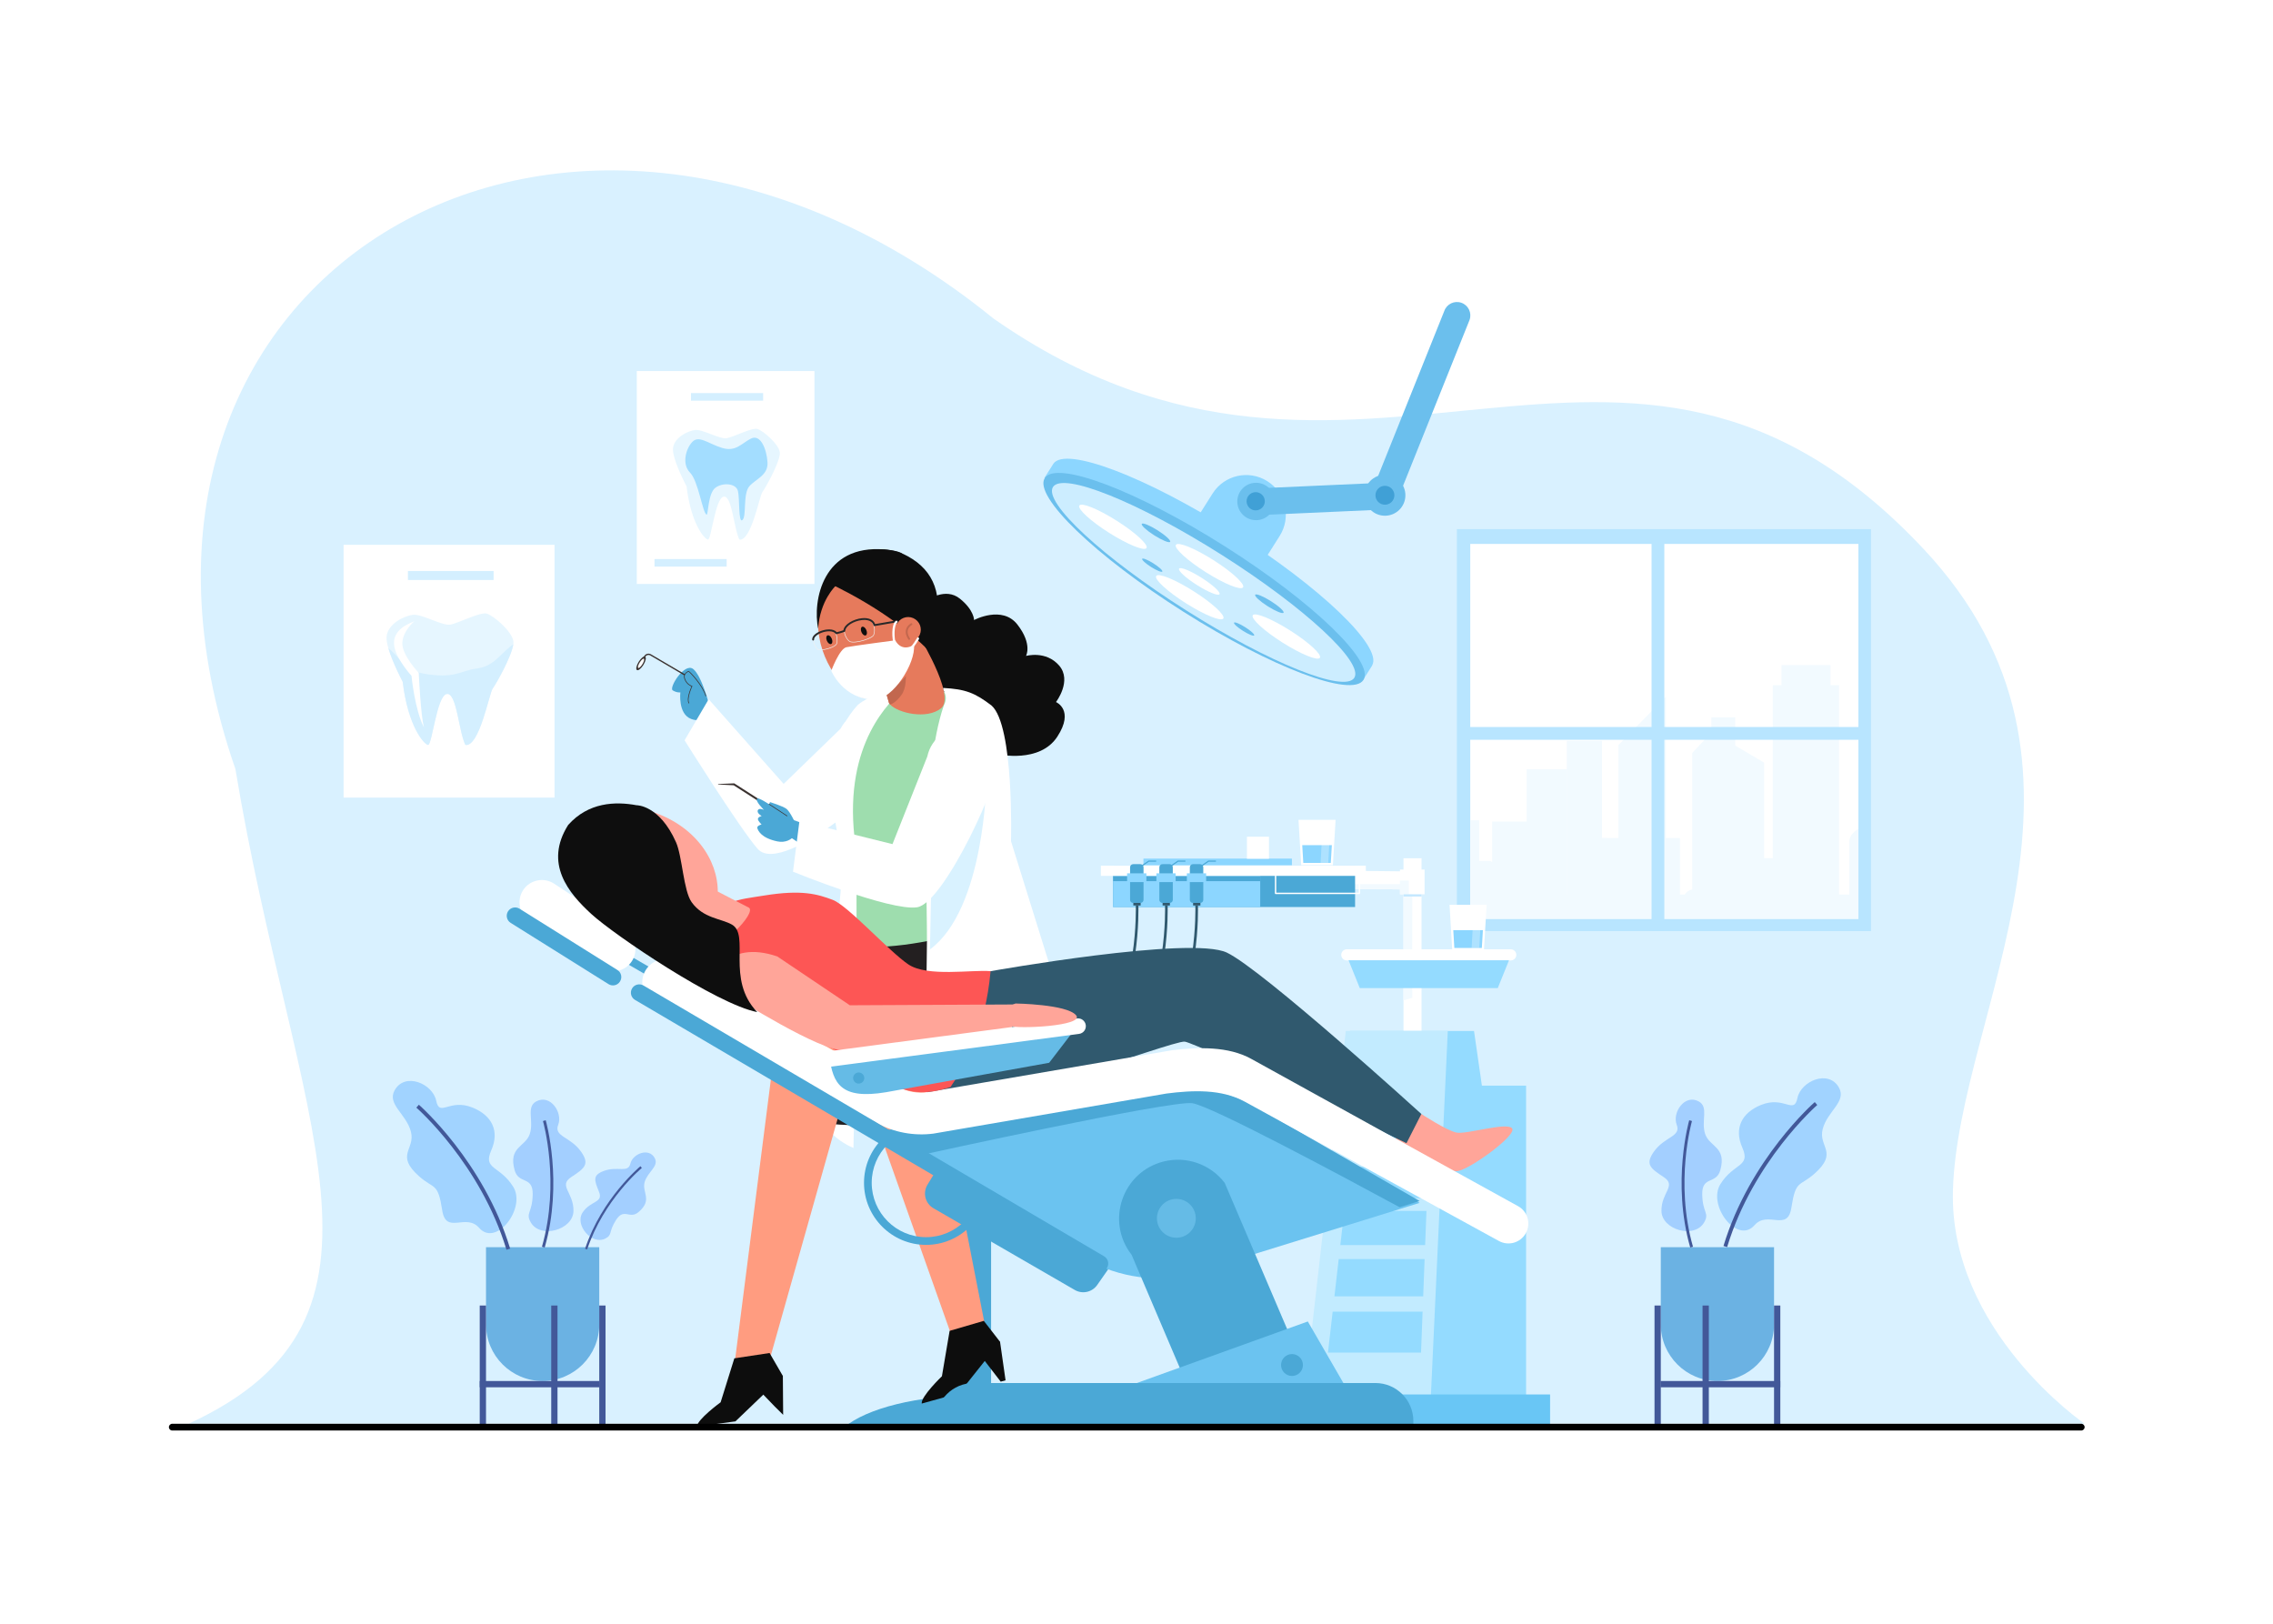 <?xml version="1.0" encoding="utf-8"?>
<!-- Generator: Adobe Illustrator 27.5.0, SVG Export Plug-In . SVG Version: 6.00 Build 0)  -->
<svg version="1.1" xmlns="http://www.w3.org/2000/svg" xmlns:xlink="http://www.w3.org/1999/xlink" x="0px" y="0px"
	 viewBox="0 0 3500 2500" style="enable-background:new 0 0 3500 2500;" xml:space="preserve">
<g id="BG">
	<rect x="0" style="fill:#FFFFFF;" width="3500" height="2500"/>
</g>
<g id="room">
	<path style="fill:#D9F1FF;" d="M290.462,2192.026c355.044-163.117,162.546-461.408,72.05-1007.886
		C96.827,418.47,877.782-38.538,1529.912,490.521c561.347,391.955,968.808-139.597,1432.216,354.896
		c313.92,334.977,52.755,712.932,45.042,987.237c-6.081,216.229,202.691,359.372,202.691,359.372H290.462z"/>
	<g id="window">
		<rect x="2243.32" y="814.688" style="fill:#B8E5FF;" width="637.62" height="618.89"/>
		<g>
			<defs>
				<rect id="SVGID_1_" x="2263.922" y="837.501" width="597.688" height="577.176"/>
			</defs>
			<clipPath id="SVGID_00000036214221093022523640000014488775662661118602_">
				<use xlink:href="#SVGID_1_"  style="overflow:visible;"/>
			</clipPath>
			
				<rect x="2263.922" y="837.501" style="clip-path:url(#SVGID_00000036214221093022523640000014488775662661118602_);fill:#FFFFFF;" width="597.688" height="577.176"/>
			<g style="clip-path:url(#SVGID_00000036214221093022523640000014488775662661118602_);">
				<path style="fill:#F2FAFF;" d="M2910.36,1467.699v-331.163c-0.11-0.015-0.219-0.034-0.333-0.034
					c-1.537-0.195-3.033,0.877-3.021,2.491v24.278c-11.162,2.038-9.558,13.133-9.506,22.23
					c-17.425,6.029-16.304,22.506-15.853,38.463h-13.604v48.784c-12.448,5.578-20.456,13.389-20.456,23.437v81.238h-15.782v-322.506
					h-13.168v-30.847h-75.51v30.847h-13.337v266.314h-13.394v-147.033l-44.391-26.187v-43.605h-30.984v-0.017h-5.849v0.017h-0.049
					v23.708c-0.16,0.143-0.606,0.453-0.786,0.579v0.052l-28.649,30.552v210.252c-2.404,0.343-4.261,1.089-6.638,2.673
					c-2.606,1.737-3.561,3.667-5.27,5.201h-6.923v-87.177h-21.65v-217.707l-73.125,74.499v143.208h-17.136v-0.229h-8.089v-149.516
					h-54.266v236.923h-0.066v-193.141h-61.737v80.679h-53.188v62.38l-2.707-1.795h-17.196v-62.704h-24.132v-16.474h-38.206v221.33
					H2910.36z"/>
			</g>
		</g>
		<rect x="2543.098" y="824.778" style="fill:#B8E5FF;" width="19.669" height="608.8"/>
		
			<rect x="2552.295" y="813.179" transform="matrix(-1.836970e-16 1 -1 -1.836970e-16 3691.308 -1432.952)" style="fill:#B8E5FF;" width="19.669" height="631.999"/>
	</g>
	<g id="plant">
		<g>
			<g>
				<path style="fill:#6BB2E3;" d="M2644.513,2126.28L2644.513,2126.28c48.154,0,87.191-39.037,87.191-87.191v-118.864h-174.382
					v118.864C2557.323,2087.243,2596.359,2126.28,2644.513,2126.28z"/>
				
					<rect x="2731.704" y="2010.054" transform="matrix(-1 -1.224647e-16 1.224647e-16 -1 5473.072 4204.602)" style="fill:#425899;" width="9.664" height="184.493"/>
				
					<rect x="2547.659" y="2010.054" transform="matrix(-1 -1.224647e-16 1.224647e-16 -1 5104.981 4204.602)" style="fill:#425899;" width="9.664" height="184.493"/>
				
					<rect x="2621.611" y="2010.054" transform="matrix(-1 -1.224647e-16 1.224647e-16 -1 5252.886 4204.602)" style="fill:#425899;" width="9.664" height="184.493"/>
			</g>
			
				<rect x="2644.289" y="2038.865" transform="matrix(-1.836970e-16 1 -1 -1.836970e-16 4780.233 -518.01)" style="fill:#425899;" width="9.664" height="184.493"/>
		</g>
		<g>
			<path style="fill:#A3CFFF;" d="M2615.505,1695.693c16.289,8.67,3.42,29.97,10.091,50.163s33.477,19.704,23.353,55.839
				c-6.236,22.255-28.325,8.305-27.82,37.238s11.461,28.225,2.959,43.1c-14.822,25.933-65.347,11.425-65.745-17.53
				s23.839-38.805,3.361-52.273c-20.478-13.468-28.669-19.594-15.191-38.852c16.682-23.835,42.547-23.113,35.312-41.719
				C2574.59,1713.054,2593.96,1684.225,2615.505,1695.693z"/>
			<path style="fill:#425899;" d="M2606.898,1919.57l-4.244,1.218c-28.832-100.476-1.837-195.086-1.56-196.03l4.237,1.239
				C2605.059,1726.929,2578.431,1820.363,2606.898,1919.57z"/>
		</g>
		<g>
			<path style="fill:#A1D3FF;" d="M2831.698,1674.606c12.022,21.576-17.914,36.185-25.074,63.734
				c-7.16,27.55,24.926,35.472-12.694,68.754c-23.171,20.498-28.859,8.737-35.497,52.229c-5.844,38.29-36.511,3.75-56.872,27.108
				c-26.271,30.138-72.96-30.554-52.384-63.403c20.576-32.849,46.949-26.014,33.701-56.026
				c-13.249-30.012-0.564-53.809,28.574-65.678c36.064-14.69,50.887,15.448,56.26-10.727
				C2773.084,1664.422,2815.798,1646.069,2831.698,1674.606z"/>
			<path style="fill:#425899;" d="M2659.471,1920.103c40.041-132.3,137.802-217.958,138.784-218.806l-3.866-4.472
				c-0.995,0.861-100.043,87.646-140.575,221.565L2659.471,1920.103z"/>
		</g>
	</g>
	<g id="plant_1_">
		<g>
			<g>
				<path style="fill:#6BB2E3;" d="M835.552,2126.28L835.552,2126.28c-48.154,0-87.191-39.037-87.191-87.191v-118.864h174.382
					v118.864C922.742,2087.243,883.706,2126.28,835.552,2126.28z"/>
				<rect x="738.697" y="2010.054" style="fill:#425899;" width="9.664" height="184.493"/>
				<rect x="922.742" y="2010.054" style="fill:#425899;" width="9.664" height="184.493"/>
				<rect x="848.79" y="2010.054" style="fill:#425899;" width="9.664" height="184.493"/>
			</g>
			
				<rect x="826.112" y="2038.865" transform="matrix(-1.836970e-16 1 -1 -1.836970e-16 2962.055 1300.168)" style="fill:#425899;" width="9.664" height="184.494"/>
		</g>
		<g>
			<path style="fill:#A3CFFF;" d="M825.884,1695.693c-16.289,8.67-3.42,29.97-10.091,50.163
				c-6.671,20.193-33.477,19.704-23.353,55.839c6.236,22.255,28.325,8.305,27.819,37.238s-11.461,28.225-2.959,43.1
				c14.822,25.933,65.347,11.425,65.745-17.53c0.398-28.956-23.839-38.805-3.362-52.273c20.478-13.468,28.669-19.594,15.192-38.852
				c-16.682-23.835-42.547-23.113-35.312-41.719C866.8,1713.054,847.429,1684.225,825.884,1695.693z"/>
			<path style="fill:#425899;" d="M834.492,1919.57l4.244,1.218c28.832-100.476,1.836-195.086,1.56-196.03l-4.237,1.239
				C836.331,1726.929,862.959,1820.363,834.492,1919.57z"/>
		</g>
		<g>
			<path style="fill:#A3CFFF;" d="M1008.219,1783.179c6.687,12.758-10.983,20.828-15.568,36.783
				c-4.585,15.954,12.914,27.435-9.514,46.278c-13.814,11.605-21.917-7.109-34.323,11.768
				c-12.406,18.877-5.031,23.241-17.058,29.091c-20.968,10.198-47.16-21.389-34.675-40.233s32.446-14.529,25.169-32.223
				c-7.277-17.694-9.862-25.249,7.302-31.734c21.244-8.027,37.603,3.82,41.125-11.36
				C974.2,1776.368,999.374,1766.305,1008.219,1783.179z"/>
			<path style="fill:#425899;" d="M904.156,1923.734l-3.272-1.082c25.624-77.468,84.661-126.588,85.254-127.075l2.187,2.664
				C987.739,1798.722,929.456,1847.245,904.156,1923.734z"/>
		</g>
		<g>
			<path style="fill:#A1D3FF;" d="M607.656,1678.677c-12.022,21.576,17.914,36.185,25.074,63.734
				c7.16,27.55-24.926,35.472,12.694,68.754c23.171,20.498,28.859,8.737,35.497,52.229c5.844,38.29,36.511,3.75,56.872,27.108
				c26.271,30.138,72.96-30.554,52.384-63.403c-20.576-32.849-46.949-26.014-33.701-56.026
				c13.249-30.012,0.564-53.809-28.574-65.678c-36.064-14.69-50.887,15.448-56.26-10.727
				C666.27,1668.493,623.557,1650.14,607.656,1678.677z"/>
			<path style="fill:#425899;" d="M779.883,1924.174c-40.041-132.3-137.802-217.958-138.784-218.806l3.866-4.472
				c0.995,0.861,100.043,87.646,140.575,221.565L779.883,1924.174z"/>
		</g>
	</g>
	<g>
		<rect x="529.071" y="838.83" style="fill:#FFFFFF;" width="324.799" height="389.199"/>
		<g>
			<path style="fill:#E6F6FF;" d="M790.42,991.916c-2.618,18.923-27.039,62.026-31.718,68.08
				c-5.144,6.611-20.539,90.717-42.118,86.929c-10.27-20.78-13.334-81.265-28.747-78.423c-15.395,2.823-22.6,79.371-28.747,78.423
				c-6.165-0.947-30.809-28.339-39.035-97.328c0,0-15.451-28.952-22.006-51.496c-2.229-7.651-3.417-14.578-2.637-19.369
				c3.083-18.905,26.704-30.233,40.057-32.127c13.352-1.894,45.182,17.011,57.513,15.116c12.312-1.894,46.204-19.833,56.473-17.011
				c10.27,2.841,39.017,27.41,41.078,42.527C790.717,988.536,790.662,990.114,790.42,991.916z"/>
			<path style="fill:#D4EFFF;" d="M790.42,991.916c-2.618,18.923-27.039,62.026-31.718,68.08
				c-5.144,6.611-20.539,90.717-42.118,86.929c-10.27-20.78-13.334-81.265-28.747-78.423c-15.395,2.823-22.6,79.371-28.747,78.423
				c-6.165-0.947-30.809-28.339-39.035-97.328c0,0-15.451-28.952-22.006-51.496c13.482,9.23,25.125,33.679,52.981,38.786
				c49.119,8.988,57.272-4.133,82.881-7.588c25.59-3.454,33.891-19.369,51.868-33.891
				C787.412,994.089,788.972,992.919,790.42,991.916z"/>
			<path style="fill:#FFFFFF;" d="M638.17,956.4c0,0-17.661,14.472-18.675,33.236c-1.014,18.764,25.299,46.333,25.299,46.333
				s3.043,66.941,8.114,84.183c-14.2-26.878-19.271-79.619-19.271-79.619s-21.965-23.967-26.17-43.616
				C601.207,967.666,634.113,958.935,638.17,956.4z"/>
		</g>
		<rect x="628.132" y="879.139" style="fill:#D4EFFF;" width="131.922" height="13.848"/>
	</g>
	<g>
		<rect x="980.541" y="571.276" style="fill:#FFFFFF;" width="273.561" height="327.802"/>
		<rect x="1063.974" y="605.226" style="fill:#D4EFFF;" width="111.111" height="11.664"/>
		<rect x="1007.796" y="860.745" style="fill:#D4EFFF;" width="111.111" height="11.664"/>
		<g>
			<path style="fill:#E6F6FF;" d="M1200.661,700.212c-2.205,15.938-22.773,52.241-26.715,57.34
				c-4.333,5.568-17.299,76.406-35.474,73.216c-8.65-17.502-11.23-68.445-24.212-66.052c-12.966,2.377-19.035,66.85-24.212,66.052
				c-5.193-0.798-25.948-23.868-32.877-81.974c0,0-13.013-24.384-18.535-43.372c-1.877-6.444-2.878-12.278-2.221-16.314
				c2.596-15.923,22.492-25.464,33.738-27.059c11.246-1.595,38.055,14.327,48.44,12.732c10.37-1.595,38.915-16.704,47.564-14.327
				c8.65,2.393,32.862,23.086,34.598,35.818C1200.911,697.365,1200.864,698.695,1200.661,700.212z"/>
		</g>
		<path style="fill:#A3DDFF;" d="M1087.962,792.431c2.625,1.225,2.049-32.778,13.521-41.383c11.472-8.604,31.959-6.965,34.827,4.917
			c2.868,11.882,0.41,50.396,6.965,44.66c6.556-5.736,0.41-40.563,10.653-52.035c10.243-11.472,29.091-16.799,27.861-36.875
			c-1.229-20.077-10.653-43.841-25.403-36.466c-14.75,7.375-23.354,20.896-44.66,14.34c-21.306-6.556-35.646-20.077-45.89-9.014
			c-10.243,11.063-15.979,34.417-3.278,47.119S1081.816,789.563,1087.962,792.431z"/>
	</g>
</g>
<g id="matchine">
	<g id="matchine_1_">
		<g>
			<path style="fill:#FFFFFF;" d="M2155.723,1341.508c1.918,0.015,3.729,0.045,5.42,0.061v-20.112h27.752v767.453h-27.752v-719.469
				c-1.691-0.015-3.503-0.045-5.42-0.06c-26.62-0.317-74.605-0.86-101.798-1.132c-10.102-0.106-17.334-0.166-19.523-0.166v-27.873
				C2042.706,1340.209,2118.971,1341.085,2155.723,1341.508z"/>
			<rect x="2155.723" y="1338.82" style="fill:#FFFFFF;" width="37.883" height="38.065"/>
			<path style="fill:#F2FAFF;" d="M2053.925,1361.303v6.946c27.193,0.272,75.178,0.815,101.798,1.132v7.504h5.42v163.328
				l13.514-3.896c-0.211-4.319-0.03-128.993,0-155.99c0-2.235,0-3.443,0-3.443h-5.33v-21.154h-13.604v5.572H2053.925z"/>
		</g>
		<g>
			
				<rect x="1714.004" y="1332.789" transform="matrix(-1 -1.224647e-16 1.224647e-16 -1 3800.59 2729.287)" style="fill:#4BA8D6;" width="372.582" height="63.709"/>
			
				<rect x="1714.004" y="1332.789" transform="matrix(-1 -1.224647e-16 1.224647e-16 -1 3654.495 2729.287)" style="fill:#8CD6FF;" width="226.486" height="63.709"/>
			
				<rect x="1714.004" y="1348.716" transform="matrix(-1 -1.224647e-16 1.224647e-16 -1 3654.495 2705.396)" style="fill:#4BA8D6;" width="226.486" height="7.964"/>
			
				<rect x="1695.136" y="1332.789" transform="matrix(-1 -1.224647e-16 1.224647e-16 -1 3798.259 2681.332)" style="fill:#FFFFFF;" width="407.988" height="15.755"/>
			<path style="fill:#FFFFFF;" d="M1964.128,1376.567h129.116c0.589,0,1.067-0.477,1.067-1.067v-36.205h-2.134v35.138h-126.981
				v-41.644h-2.134v42.711C1963.061,1376.09,1963.538,1376.567,1964.128,1376.567z"/>
		</g>
		<rect x="2161.143" y="1376.885" style="fill:#C4E8FF;" width="27.752" height="3.443"/>
		
			<rect x="1760.667" y="1321.972" transform="matrix(-1 -1.224647e-16 1.224647e-16 -1 3749.981 2654.099)" style="fill:#8CD6FF;" width="228.648" height="10.155"/>
		<g>
			<g>
				<polygon style="fill:#FFFFFF;" points="2003.605,1332.025 2052.422,1332.025 2056.576,1262.197 1999.45,1262.197 				"/>
				<polygon style="fill:#8CD6FF;" points="2050.816,1301.233 2049.188,1328.593 2006.839,1328.593 2005.211,1301.233 				"/>
			</g>
			<polygon style="opacity:0.3;fill:#FFFFFF;" points="2033.495,1328.593 2045.273,1328.593 2048.552,1267.799 2036.774,1267.799 
							"/>
		</g>
		
			<rect x="1920.033" y="1288.246" transform="matrix(-1 -1.224647e-16 1.224647e-16 -1 3874.011 2610.438)" style="fill:#FFFFFF;" width="33.945" height="33.945"/>
		<g>
			<polygon style="fill:#94DBFF;" points="2281.857,1671.534 2269.719,1587.291 2078.75,1587.291 2063.217,2159.097 
				2349.895,2159.097 2349.895,1671.534 			"/>
			<polygon style="fill:#C2EBFF;" points="2202.83,2159.097 2007.183,2159.097 2072.292,1587.291 2229.334,1587.291 			"/>
			<rect x="1978.254" y="2146.996" style="fill:#69C6F5;" width="408.589" height="48.418"/>
			<g>
				<polygon style="fill:#94DBFF;" points="2199.779,1778.385 2079.784,1778.385 2084.896,1733.919 2201.483,1733.919 				"/>
				<polygon style="fill:#94DBFF;" points="2197.236,1844.758 2072.154,1844.758 2077.702,1796.501 2199.085,1796.501 				"/>
				<polygon style="fill:#94DBFF;" points="2194.467,1917.007 2063.849,1917.007 2069.89,1864.452 2196.481,1864.452 				"/>
				<polygon style="fill:#94DBFF;" points="2191.443,1995.948 2054.775,1995.948 2061.379,1938.494 2193.644,1938.494 				"/>
				<polygon style="fill:#94DBFF;" points="2188.124,2082.557 2044.819,2082.557 2052.069,2019.485 2190.541,2019.485 				"/>
			</g>
		</g>
		<g>
			<g>
				<rect x="1745.114" y="1387.417" style="fill:#30596E;" width="11.267" height="6.76"/>
				<g>
					<polygon style="fill:#4BA8D6;" points="1755.737,1335.926 1754.729,1334.459 1768.548,1324.976 1780.282,1324.976 
						1780.282,1326.755 1769.101,1326.755 					"/>
					<path style="fill:#4BA8D6;" d="M1744.851,1390.199h11.236c2.619,0,4.742-2.123,4.742-4.742v-50.211
						c0-2.619-2.123-4.742-4.742-4.742h-11.236c-2.619,0-4.742,2.123-4.742,4.742v50.211
						C1740.109,1388.076,1742.232,1390.199,1744.851,1390.199z"/>
				</g>
			</g>
			<rect x="1735.528" y="1344.603" style="fill:#8CD6FF;" width="29.692" height="13.52"/>
			<g>
				<rect x="1790.181" y="1387.417" style="fill:#30596E;" width="11.267" height="6.76"/>
				<g>
					<polygon style="fill:#4BA8D6;" points="1800.804,1335.926 1799.796,1334.459 1813.614,1324.976 1825.35,1324.976 
						1825.35,1326.755 1814.167,1326.755 					"/>
					<path style="fill:#4BA8D6;" d="M1789.918,1390.199h11.236c2.619,0,4.742-2.123,4.742-4.742v-50.211
						c0-2.619-2.123-4.742-4.742-4.742h-11.236c-2.619,0-4.742,2.123-4.742,4.742v50.211
						C1785.176,1388.076,1787.299,1390.199,1789.918,1390.199z"/>
				</g>
			</g>
			<rect x="1780.595" y="1344.603" style="fill:#8CD6FF;" width="29.692" height="13.52"/>
			<g>
				<rect x="1837.126" y="1387.417" style="fill:#30596E;" width="11.267" height="6.76"/>
				<g>
					<polygon style="fill:#4BA8D6;" points="1847.749,1335.926 1846.741,1334.459 1860.559,1324.976 1872.294,1324.976 
						1872.294,1326.755 1861.111,1326.755 					"/>
					<path style="fill:#4BA8D6;" d="M1836.863,1390.199h11.236c2.619,0,4.742-2.123,4.742-4.742v-50.211
						c0-2.619-2.123-4.742-4.742-4.742h-11.236c-2.619,0-4.742,2.123-4.742,4.742v50.211
						C1832.12,1388.076,1834.243,1390.199,1836.863,1390.199z"/>
				</g>
			</g>
			<rect x="1827.54" y="1344.603" style="fill:#8CD6FF;" width="29.692" height="13.52"/>
			<path style="fill:#30596E;" d="M1654.373,1595.939c-9.271,0.001-19.115-1.573-29.51-4.727l1.162-3.828
				c27.231,8.264,50.451,5.236,69.007-8.993c57.706-44.254,53.931-182.79,53.886-184.185l3.998-0.129
				c0.012,0.353,1.067,35.761-5.154,76.258c-8.396,54.65-25.317,92.072-50.292,111.227
				C1684.983,1591.139,1670.558,1595.938,1654.373,1595.939z"/>
			<path style="fill:#30596E;" d="M1699.408,1595.939c-9.271,0.001-19.115-1.573-29.51-4.727l1.162-3.828
				c27.232,8.265,50.45,5.235,69.006-8.993c57.706-44.253,53.932-182.79,53.887-184.185l3.998-0.129
				c0.012,0.353,1.067,35.761-5.154,76.259c-8.397,54.649-25.318,92.071-50.293,111.227
				C1730.019,1591.139,1715.592,1595.939,1699.408,1595.939z"/>
			<path style="fill:#30596E;" d="M1746.091,1595.939c-9.271,0.001-19.115-1.573-29.51-4.727l1.162-3.828
				c27.233,8.265,50.45,5.235,69.006-8.993c57.706-44.253,53.932-182.79,53.887-184.185l3.998-0.129
				c0.012,0.353,1.067,35.761-5.154,76.259c-8.397,54.649-25.318,92.071-50.293,111.227
				C1776.701,1591.139,1762.274,1595.939,1746.091,1595.939z"/>
		</g>
		<g>
			<g>
				<path style="fill:#FFFFFF;" d="M2326.265,1478.76h-252.407c-4.744,0-8.591-3.846-8.591-8.591l0,0
					c0-4.745,3.846-8.591,8.591-8.591h252.407c4.744,0,8.591,3.846,8.591,8.591l0,0
					C2334.855,1474.914,2331.009,1478.76,2326.265,1478.76z"/>
				<polygon style="fill:#94DBFF;" points="2306.289,1521.359 2093.833,1521.359 2076.543,1478.479 2323.58,1478.479 				"/>
			</g>
			<g>
				<g>
					<polygon style="fill:#FFFFFF;" points="2236.179,1462.939 2284.996,1462.939 2289.151,1393.111 2232.024,1393.111 					"/>
					<polygon style="fill:#8CD6FF;" points="2283.39,1432.147 2281.762,1459.507 2239.413,1459.507 2237.785,1432.147 					"/>
				</g>
				<polygon style="opacity:0.3;fill:#FFFFFF;" points="2266.069,1459.507 2277.847,1459.507 2281.126,1398.713 2269.348,1398.713 
									"/>
			</g>
		</g>
	</g>
	<g id="spot_light">
		<g>
			<path style="fill:#8CD6FF;" d="M1812.39,846.422l103.281,65.351l54.787-86.585c18.046-28.52,9.555-66.27-18.965-84.316h0
				c-28.52-18.046-66.27-9.555-84.316,18.965L1812.39,846.422z"/>
			<g>
				<path style="fill:#8CD6FF;" d="M1622.186,713.766c18.8-26.738,142.241,20.17,276.934,105.397s229.939,176.694,213.826,205.132
					l0.13,0.082l-13.988,22.106l-23.734-15.018c-50.156-7.9-142.102-49.599-239.992-111.539
					c-97.891-61.941-174.944-127.176-203.559-169.118l-23.62-14.946l13.988-22.106L1622.186,713.766z"/>
				
					<ellipse transform="matrix(0.535 -0.845 0.845 0.535 109.42 1980.995)" style="fill:#6BBFED;" cx="1853.578" cy="891.137" rx="59.62" ry="290.395"/>
				
					<ellipse transform="matrix(0.535 -0.845 0.845 0.535 104.654 1982.816)" style="fill:#CCEDFF;" cx="1852.849" cy="896.376" rx="50.714" ry="274.547"/>
				<g>
					
						<ellipse transform="matrix(0.535 -0.845 0.845 0.535 130.105 1978.727)" style="fill:#FFFFFF;" cx="1861.861" cy="871.221" rx="10.991" ry="61.177"/>
					
						<ellipse transform="matrix(0.535 -0.845 0.845 0.535 75.455 1975.398)" style="fill:#FFFFFF;" cx="1831.514" cy="919.181" rx="10.991" ry="61.177"/>
				</g>
				<g>
					
						<ellipse transform="matrix(0.535 -0.845 0.845 0.535 112.044 1824.976)" style="fill:#FFFFFF;" cx="1713.214" cy="810.745" rx="10.991" ry="61.177"/>
					<path style="fill:#FFFFFF;" d="M1843.149,900.792c17.189,10.876,32.707,17.189,34.661,14.101
						c1.954-3.088-10.396-14.409-27.585-25.285c-17.189-10.876-32.707-17.19-34.661-14.102
						C1813.611,878.596,1825.961,889.916,1843.149,900.792z"/>
					<path style="fill:#6BBFED;" d="M1952.119,933.464c12.051,7.625,22.931,12.052,24.301,9.887s-7.289-10.102-19.34-17.727
						s-22.931-12.052-24.301-9.886C1931.409,917.903,1940.068,925.839,1952.119,933.464z"/>
					<path style="fill:#6BBFED;" d="M1777.499,824.331c12.051,7.625,22.931,12.052,24.301,9.886
						c1.37-2.165-7.289-10.102-19.34-17.727c-12.051-7.625-22.931-12.052-24.301-9.886S1765.448,816.706,1777.499,824.331z"/>
					<path style="fill:#6BBFED;" d="M1772.508,872.982c8.571,5.423,16.309,8.572,17.283,7.032s-5.184-7.185-13.755-12.608
						c-8.571-5.423-16.309-8.572-17.283-7.032C1757.779,861.914,1763.937,867.559,1772.508,872.982z"/>
					<path style="fill:#6BBFED;" d="M1913.93,971.291c8.571,5.423,16.309,8.572,17.283,7.032s-5.184-7.185-13.755-12.608
						c-8.571-5.423-16.309-8.571-17.284-7.031C1899.201,960.222,1905.359,965.867,1913.93,971.291z"/>
					
						<ellipse transform="matrix(0.535 -0.845 0.845 0.535 93.516 2129.149)" style="fill:#FFFFFF;" cx="1980.161" cy="979.656" rx="10.991" ry="61.177"/>
				</g>
			</g>
		</g>
		<path style="fill:#6BBFED;" d="M1911.898,773.669L1911.898,773.669c0.51,11.387,10.155,20.205,21.542,19.695l196.758-8.814
			c11.387-0.51,20.205-10.155,19.695-21.542v0c-0.51-11.387-10.155-20.205-21.542-19.695l-196.758,8.814
			C1920.205,752.637,1911.387,762.282,1911.898,773.669z"/>
		<g>
			<path style="fill:#6BBFED;" d="M2125.27,782.603L2125.27,782.603c10.754,3.78,22.536-1.873,26.316-12.626l111.304-277.498
				c3.78-10.753-1.873-22.535-12.626-26.316v0c-10.754-3.78-22.536,1.873-26.316,12.626l-111.304,277.498
				C2108.864,767.04,2114.517,778.822,2125.27,782.603z"/>
			<circle style="fill:#6BBFED;" cx="2132.524" cy="762.52" r="31.534"/>
			<circle style="fill:#6BBFED;" cx="1934.033" cy="772.103" r="28.796"/>
			<circle style="fill:#40A0D6;" cx="2132.524" cy="762.52" r="14.567"/>
			
				<ellipse transform="matrix(0.973 -0.23 0.23 0.973 -125.742 464.966)" style="fill:#40A0D6;" cx="1933.833" cy="772.455" rx="14.037" ry="14.037"/>
		</g>
	</g>
</g>
<g id="dentist">
	<g>
		<path style="fill:#4BA8D6;" d="M1092.375,1086.474c0,0-11.776-46.319-25.122-56.525c-13.346-10.206-37.683,29.048-31.403,32.973
			c6.281,3.925,11.776,3.14,11.776,3.14s-3.925,32.973,16.487,40.824C1084.524,1114.736,1092.375,1095.109,1092.375,1086.474z"/>
		<g>
			<path style="fill:#FFFFFF;" d="M1703.226,1586.58h-388.078c-16.33,0-29.567-13.238-29.567-29.568l0,0
				c0-16.33,13.238-29.567,29.567-29.567h388.078c16.33,0,29.567,13.238,29.567,29.567l0,0
				C1732.794,1573.343,1719.556,1586.58,1703.226,1586.58z"/>
			<path style="fill:#4BA8D6;" d="M1370.845,1586.981c22.906,22.874,74.65,38.833,134.822,38.833
				c60.172,0,111.916-15.958,134.822-38.833H1370.845z"/>
			<path style="fill:#4BA8D6;" d="M1706.389,2197.28c-34.511-28.859-112.469-48.994-203.125-48.994
				c-90.657,0-168.614,20.135-203.125,48.994H1706.389z"/>
			<rect x="1485.236" y="1594.837" style="fill:#4BA8D6;" width="24.038" height="603.362"/>
			<rect x="1468.409" y="1808.778" style="fill:#4BA8D6;" width="57.692" height="362.979"/>
			<rect x="1468.409" y="1614.698" style="fill:#4BA8D6;" width="57.692" height="94.482"/>
		</g>
		<g>
			<path style="fill:#0E0E0E;" d="M1428.752,923.762c0,0,27.035-19.814,49.176-2.117c22.141,17.697,21.953,32.987,21.953,32.987
				s43.383-23.178,66.813,7.051c23.43,30.229,13.181,48.22,13.181,48.22s30.63-8.712,50.983,14.774
				c20.353,23.486-4.829,56.24-4.829,56.24s28.977,12.14,1.95,53.451s-90.601,27.037-90.601,27.037s9.446,39.57-42.395,42.826
				s-74.689-39.095-74.689-39.095c-14.977-16.347-30.786-32.543-5.601-56.2c-33.511-21.369-32.988-37.227-4.845-48.611
				c0,0-30.36,18.435-43.289-17.845c-12.929-36.28,44.433-60.981,44.433-60.981s-37.087-24.954-20.727-45.338
				C1406.624,915.777,1428.752,923.762,1428.752,923.762z"/>
			<path style="fill:#FFFFFF;" d="M1294.234,1122.058l-87.567,84.879l-115.45-130.343l-37.101,63.206
				c0,0,84.93,135.664,112.549,167.149c40.14,45.758,230.506-123.314,236.556-159.37
				C1412.525,1092.135,1322.653,1067.411,1294.234,1122.058z"/>
			<path style="fill:#231F20;" d="M1594.831,1597.09c-18.867-195.563-77.053-252.847-77.053-252.847s-46.341,0-169.496,0
				c-32.207,96.464-42.279,182.043-43.405,252.846H1594.831z"/>
			<path style="fill:#9EDDAE;" d="M1314.947,1454.719c30.77,8.868,113.561-1.088,183.25-23.662l61.46-36.411
				c0,0-59.323-86.137-57.45-96.867c5.362-28.293,16.404-72.803,21.25-114.912c0.536-4.554,1.005-9.076,1.39-13.553
				c2.694-31.426,1.2-60.366-9.6-78.96c-24.557-44.879-181.098-22.829-198.049,5.243c-16.924,28.206-28.764,61.931-31.149,85.781
				c-0.674,7.092,3.073,25.301,8.892,47.243c5.817,21.932,13.443,47.816,20.285,70.436
				C1324.778,1330.175,1314.947,1454.719,1314.947,1454.719z"/>
			<path style="fill:#FFFFFF;" d="M1315.736,1289.157c8.064,49.894-1.581,478.316-1.581,478.316
				c-25.063-10.591-60.835-37.345-57.545-86.38c0,0,44.413-311.811,39.529-357.838c-4.884-46.026-44.352-162.831,24.854-238.089
				c18.535-14.948,42.602-19.369,42.602-19.369s24.608-7.599,25.282-2.37C1372.412,1078.796,1299.535,1142.443,1315.736,1289.157z"
				/>
			<path style="fill:#E67A5C;" d="M1338.975,978.889l19.606,67.833l10.308,35.638c0.465,0.804,1.071,1.604,1.807,2.401
				c11.767,12.834,56.204,23.609,78.351,5.758c7.664-6.195,6.513-20.372,1.773-36.245c-7.612-25.514-24.488-55.375-28.804-63.375
				c-5.813-10.687-10.52-19.529-12.363-23.609C1393.158,969.962,1355.756,976.174,1338.975,978.889z"/>
			<path style="fill:#C2674E;" d="M1358.582,1046.723l10.308,35.638c0.465,0.804,1.071,1.604,1.807,2.401
				c4.335-1.387,10.191-5.161,17.291-14.628c15.479-20.635,0.155-73,0.155-73L1358.582,1046.723z"/>
			<g>
				<g>
					<g>
						<g>
							<path style="fill:#E67A5C;" d="M1260.193,970.986c4.801,55.376,47.758,105.059,75.685,103.873
								c45.476-1.932,93.331-62.735,88.53-118.111c-4.801-55.376-45.454-97.079-90.801-93.148S1255.392,915.61,1260.193,970.986z"/>
							<path style="fill:#0E0E0E;" d="M1274.091,896.839c0,0,100.351,44.175,162.525,111.899c7.25-15.79-1.04-24.57,2.482-38.295
								c13.53-52.732,0.02-91.345-41.179-113.951C1351.452,830.995,1295.544,853.95,1274.091,896.839z"/>
							<path style="fill:#0E0E0E;" d="M1286.86,901.849c0,0-24.593,22.962-27.055,66.275c-8.844-42.88,6.735-130.667,102.7-122.078
								C1458.471,854.636,1286.86,901.849,1286.86,901.849z"/>
						</g>
						
							<ellipse transform="matrix(0.395 -0.919 0.919 0.395 -44.692 1871.139)" style="fill:#E67A5C;" cx="1397.795" cy="969.489" rx="19.469" ry="19.469"/>
						<path style="fill:#C2674E;" d="M1400.355,985.032c0.12-0.04,0.237-0.096,0.348-0.169c0.668-0.443,0.851-1.344,0.408-2.012
							c-3.101-4.681-4.183-8.977-3.216-12.767c1.326-5.198,6.152-7.801,6.201-7.826c0.708-0.374,0.981-1.251,0.609-1.959
							c-0.372-0.709-1.247-0.983-1.954-0.615c-0.245,0.128-5.993,3.187-7.66,9.644c-1.196,4.629,0.016,9.719,3.599,15.127
							C1399.06,985.013,1399.749,985.232,1400.355,985.032z"/>
						<path style="fill:#C2674E;" d="M1307,1021.169c2.546-0.841,4.311-2.116,4.464-2.23c0.64-0.472,0.777-1.374,0.304-2.014
							c-0.472-0.64-1.374-0.777-2.013-0.305c-0.268,0.195-6.648,4.765-11.992,0.742c-0.641-0.483-0.954-1.075-0.983-1.864
							c-0.156-4.15,6.847-11.23,9.558-13.609c0.598-0.524,0.657-1.434,0.133-2.032c-0.524-0.599-1.435-0.659-2.032-0.133
							c-1.103,0.968-10.771,9.633-10.537,15.881c0.062,1.652,0.798,3.055,2.129,4.057
							C1299.866,1022.551,1303.983,1022.166,1307,1021.169z"/>
						<g>
							<path style="fill:#F0F0F0;" d="M1330.759,986.111c-8.693,2.708-19.176,4.282-22.999,1.698l0,0
								c-4.662-3.154-10.06-14.067-7.42-20.559c2.778-6.836,20.756-17.32,38.045-13.686c2.217,0.466,4.324,2.361,5.932,5.335
								c2.999,5.549,3.559,13.353,1.361,18.978c-0.355,0.91-1.27,1.838-2.551,2.746
								C1340.168,982.721,1335.253,984.711,1330.759,986.111z M1301.182,967.593c-2.412,5.933,2.662,16.47,7.088,19.463
								c3.553,2.402,14.008,0.744,22.218-1.813c7.719-2.404,13.482-5.495,14.343-7.697c2.46-6.294,1.043-13.854-1.314-18.214
								c-1.478-2.735-3.368-4.467-5.32-4.878c-11.747-2.469-24.133,1.939-31.277,7.004
								C1303.99,963.535,1301.942,965.724,1301.182,967.593z"/>
							<path style="fill:#F0F0F0;" d="M1270.046,1000.348c-2.649,0.513-9.042,1.512-11.178-0.281
								c-3.507-2.944-6.061-8.26-6.509-13.543c-0.28-3.314,0.317-6.026,1.681-7.635c7.746-9.123,26.492-10.764,30.849-7.211
								c4.587,3.741,5.752,16.035,3.588,20.09l0,0c-0.484,0.909-1.389,1.802-2.593,2.656
								C1282.232,997.015,1275.822,999.23,1270.046,1000.348z M1287.676,991.34c1.942-3.64,0.769-15.59-3.361-18.958
								c-4.041-3.295-22.281-1.51-29.582,7.095c-1.19,1.402-1.725,3.943-1.468,6.97c0.428,5.054,2.856,10.127,6.187,12.923
								c1.255,1.054,5.249,1.086,10.421,0.085C1277.156,998.045,1285.872,994.721,1287.676,991.34L1287.676,991.34z"/>
							<path style="fill:#282828;" d="M1382.004,957.851c0.665-0.22,1.088-0.899,0.965-1.61c-0.134-0.784-0.879-1.31-1.663-1.176
								l-33.817,5.816c-2.473-6.809-10.011-10.176-20.486-9.052c-12.68,1.362-26.994,9.211-28.276,18.53
								c-2.821,1.005-7.076,2.291-10.276,3.009c-5.056-5.7-15.726-5.12-24.373-1.893c-8.561,3.2-13.833,8.456-13.431,13.392
								c0.064,0.793,0.759,1.383,1.552,1.318c0.79-0.068,1.383-0.76,1.318-1.552c-0.286-3.506,4.472-7.807,11.568-10.459
								c7.722-2.879,17.787-3.602,21.642,1.64c0.333,0.452,0.897,0.67,1.447,0.558c3.718-0.756,9.335-2.471,12.411-3.627
								c0.543-0.204,0.91-0.715,0.932-1.294c0.299-8.04,13.865-15.481,25.791-16.759c4.591-0.493,15.511-0.682,17.783,8.179
								c0.186,0.727,0.9,1.189,1.639,1.062l35.063-6.029C1381.867,957.891,1381.937,957.873,1382.004,957.851z"/>
						</g>
					</g>
				</g>
				<path style="fill:#0E0E0E;" d="M1326.481,973.247c1.55,3.66,4.492,5.912,6.572,5.032c2.079-0.881,2.508-4.561,0.958-8.221
					c-1.55-3.66-4.492-5.912-6.571-5.032C1325.36,965.907,1324.931,969.587,1326.481,973.247z"/>
				<path style="fill:#0E0E0E;" d="M1273.227,986.492c1.55,3.66,4.492,5.912,6.571,5.032c2.079-0.881,2.508-4.561,0.958-8.221
					c-1.55-3.66-4.492-5.912-6.571-5.032C1272.106,979.151,1271.677,982.832,1273.227,986.492z"/>
			</g>
			<g>
				<path style="fill:#FFFFFF;" d="M1279.999,1032.81c0,0,12.591-34.176,23.384-36.334c10.792-2.159,75.201-10.608,75.201-10.608
					s8.568,19.192,28.787,6.854c2.878,28.78-32.738,84.337-60.819,84.337C1298.346,1077.058,1279.999,1032.81,1279.999,1032.81z"/>
				<path style="fill:#FFFFFF;" d="M1392.32,1006.771c-0.99,0-1.995-0.129-3.005-0.39c-5.712-1.479-10.966-7.037-13.074-13.83
					c-2.889-9.308-3.986-30.752,2.953-36.466c0.741-0.61,1.833-0.503,2.441,0.236c0.609,0.739,0.503,1.832-0.236,2.441
					c-4.745,3.908-5.074,22.355-1.845,32.76c1.738,5.6,6.109,10.329,10.631,11.5c2.975,0.77,5.701-0.004,8.104-2.3
					c7.588-7.259,13.667-18.315,13.728-18.426c0.458-0.84,1.512-1.15,2.354-0.691c0.841,0.459,1.15,1.512,0.691,2.353
					c-0.257,0.472-6.39,11.634-14.374,19.272C1398.249,1005.56,1395.354,1006.771,1392.32,1006.771z"/>
			</g>
			<path style="fill:#231F20;" d="M1327.674,1474.561c0,0-116.143,90.693-134.522,135.109
				c-18.379,44.417,10.462,100.758,50.284,114.543s205.484,12.936,243.774-19.228c38.29-32.164,102.37-124.743,100.838-179.881
				S1425.697,1451.587,1327.674,1474.561z"/>
			<g>
				<path style="fill:#FF9C80;" d="M1189.261,1644.299l-57.464,449.866l50.799,8.147l122.72-434.795
					C1301.028,1571.125,1193.348,1586.067,1189.261,1644.299z"/>
				<g>
					<path style="fill:#0D0D0D;" d="M1073.222,2196.512c-0.297-10.667,36.422-37.507,36.422-37.507l21.112-67.648l54.252-8.187
						l20.407,35.255l-72.967,69.983L1073.222,2196.512z"/>
					<polygon style="fill:#0D0D0D;" points="1192.808,2165.375 1144.578,2115.271 1205.455,2118.178 1205.912,2178.355 					"/>
				</g>
			</g>
			<g>
				<path style="fill:#FF9C80;" d="M1319.07,1644.475l151.62,427.425l49.013-15.641l-86.581-443.408
					C1385.818,1528.755,1296.453,1590.659,1319.07,1644.475z"/>
				<g>
					<path style="fill:#0D0D0D;" d="M1419.318,2160.979c-1.724-10.531,31.065-42.052,31.065-42.052l11.851-69.867l52.664-15.388
						l24.949,32.2l-62.925,79.134L1419.318,2160.979z"/>
					<polygon style="fill:#0D0D0D;" points="1540.895,2127.269 1498.483,2072.152 1539.855,2065.622 1548.376,2125.195 					"/>
				</g>
			</g>
			<path style="fill:#FFFFFF;" d="M1663.516,1637.689c0,0-37.666,65.606-231.557,92.354h-6.071c0,0-0.555-148.339,1.457-278.96
				c0.763-49.751-9.689-261.549,25.866-364.658c7.869-15.585-1.493-21.534-0.885-27.21c34.178,1.756,48.935,7.536,74.362,26.974
				c35.097,30.549,30.079,209,30.079,209L1663.516,1637.689z"/>
			<path style="fill:#D9F2FF;" d="M1518.875,1202.423c0,0-2.447,197.118-86.92,259.37c0.763-49.751,1.908-96.922,3.585-132.356
				C1482.885,1302.908,1518.875,1202.423,1518.875,1202.423z"/>
			<g>
				<polygon style="fill:#4BA8D6;" points="1257.103,1275.31 1211.846,1258.92 1208.55,1283.182 1244.608,1307.715 				"/>
				<g>
					<g>
						<polygon style="fill:#3A312F;" points="1200.064,1254.235 1129.388,1208.867 1130.19,1209.104 1105.774,1207.822 
							1105.778,1207.123 1130.206,1206.104 1130.612,1206.087 1131.009,1206.342 1201.684,1251.71 						"/>
					</g>
				</g>
				<path style="fill:#4BA8D6;" d="M1218.794,1262.285c0,0-47.851-35.646-52.606-32.759c-4.755,2.888,10.185,17.428,10.185,17.428
					s-7.307-3.491-9.313,0.236c-2.524,4.689,5.804,9.177,5.804,9.177s-5.619,1.39-5.804,4.502c-0.186,3.112,5.643,8.493,5.643,8.493
					s-7.786,1.866-6.535,5.781c1.251,3.915,6.054,15.131,30.782,20.294S1236.961,1274.429,1218.794,1262.285z"/>
				<path style="fill:#4BA8D6;" d="M1225.511,1269.183c0,0-8.751-19.761-14.68-23.996c-5.929-4.234-24.843-10.163-24.843-10.163
					s-3.67,2.258,1.129,8.469c4.799,6.211,18.915,12.422,18.915,12.422S1218.736,1276.523,1225.511,1269.183z"/>
				<path style="fill:#FFFFFF;" d="M1427.872,1164.78l-53.613,134.878l-143.274-35.571l-9.909,78.018
					c0,0,149.783,61.136,191.18,54.78s131.198-200.037,127.468-236.406C1533.988,1104.551,1440.778,1104.551,1427.872,1164.78z"/>
			</g>
		</g>
		<g>
			<g>
				<path style="fill:#3A312F;" d="M1073.763,1051.656l-72.432-42.509c-2.676-1.533-6.122-0.604-7.67,2.078l-3.313,5.743
					l-1.733-0.999l3.314-5.743c2.097-3.634,6.765-4.894,10.406-2.809l72.44,42.514L1073.763,1051.656z"/>
				<path style="fill:#3A312F;" d="M993.444,1010.969c2.046,1.256,0.866,6.901-2.637,12.609c-3.503,5.708-8.001,9.318-10.047,8.062
					c-2.046-1.256-0.866-6.901,2.637-12.609C986.899,1013.323,991.397,1009.714,993.444,1010.969z"/>
			</g>
			<path style="fill:#FFFFFF;" d="M991.457,1014.208c1.156,0.709,0.143,4.462-2.262,8.381c-2.405,3.92-5.292,6.522-6.448,5.813
				c-1.156-0.709-0.143-4.462,2.262-8.381S990.301,1013.499,991.457,1014.208z"/>
		</g>
		<g>
			<path style="fill:#4BA8D6;" d="M1060.068,1033.558c-0.908,0.605-9.077,3.631-5.446,12.405s10.892,10.59,10.892,10.59
				s-9.077,19.062-4.538,26.323l26.021-10.893C1082.155,1054.738,1060.976,1032.953,1060.068,1033.558z"/>
			<path style="fill:#3A312F;" d="M1211.852,1256.726c-0.095,0-0.189-0.026-0.273-0.082l-27.631-18.073
				c-0.231-0.151-0.296-0.461-0.145-0.692c0.15-0.231,0.463-0.295,0.691-0.145l27.631,18.074c0.231,0.15,0.296,0.461,0.145,0.691
				C1212.174,1256.646,1212.015,1256.726,1211.852,1256.726z"/>
		</g>
	</g>
	<path style="fill:#3A312F;" d="M1060.552,1083.142c-4.258-6.812,2.808-23.085,4.267-26.28c-1.831-0.631-7.529-3.143-10.659-10.708
		c-2.281-5.514-0.532-9.813,5.198-12.779c0.199-0.103,0.35-0.179,0.433-0.234c0.116-0.077,0.316-0.148,0.6-0.043
		c2.561,0.948,22.4,22.048,27.088,38.75l-0.963,0.271c-4.551-16.213-23.968-36.743-26.361-38.033
		c-0.093,0.051-0.205,0.11-0.336,0.177c-1.935,1.001-7.821,4.047-4.734,11.508c3.484,8.419,10.482,10.278,10.553,10.296l0.591,0.149
		l-0.262,0.55c-0.089,0.188-8.907,18.897-4.565,25.844L1060.552,1083.142z"/>
</g>
<g id="patient">
	<g>
		
			<rect x="980.093" y="1447.088" transform="matrix(0.5 -0.866 0.866 0.5 -795.856 1598.607)" style="fill:#4BA8D6;" width="12.829" height="82.896"/>
		<g>
			<path style="fill:#FFA599;" d="M2188.659,1715.168c0,0,38.458,25.272,53.841,28.568c15.383,3.296,76.915-16.482,85.705-6.593
				c8.79,9.889-63.73,62.631-83.508,65.927c-19.778,3.296-97.792-48.347-97.792-48.347L2188.659,1715.168z"/>
			<path style="fill:#30596E;" d="M1525.307,1495.29c0,0,308.584-55.038,363.894-28.585
				c55.31,26.453,299.459,248.463,299.459,248.463l-22.907,44.921c0,0-322.242-153.907-341.481-156.312
				c-19.238-2.405-336.671,120.24-384.767,93.787C1391.408,1671.112,1471.631,1499.827,1525.307,1495.29z"/>
		</g>
		<path style="fill:#4BA8D6;" d="M1425.963,1916.674c-52.687,0-95.551-42.864-95.551-95.551s42.864-95.551,95.551-95.551
			s95.551,42.864,95.551,95.551S1478.649,1916.674,1425.963,1916.674z M1425.963,1737.428c-46.149,0-83.695,37.546-83.695,83.695
			s37.546,83.695,83.695,83.695s83.695-37.546,83.695-83.695S1472.112,1737.428,1425.963,1737.428z"/>
		<path style="fill:#4BA8D6;" d="M1479.661,1739.841l-51.518,84.177c-7.674,12.538-3.509,28.936,9.217,36.293l217.604,125.805
			c11.75,6.793,26.743,3.469,34.521-7.653l67.018-95.825L1479.661,1739.841z"/>
		<path style="fill:#6BC3F0;" d="M2185.964,1852.012l-30.896,9.568l-336.902,104.342c-57.251,8.192-115.498-5.311-163.312-37.855
			l-251.352-152.084l-39.052-23.617l-11.571-7.007l7.208-1.387l320.933-61.543c66.297-10.741,172.227-17.902,243.515,19.064
			L2185.964,1852.012z"/>
		<path style="fill:#4BA8D6;" d="M2185.964,1849.143l-30.896,9.568c-85.361-46.285-291.72-156.934-319.557-160.218
			c-35.223-4.137-412.292,78.734-412.292,78.734l-19.716-4.114l-39.052-23.617l-4.363-8.394l320.933-61.543
			c66.297-10.741,172.227-17.902,243.515,19.064L2185.964,1849.143z"/>
		<path style="fill:#FFFFFF;" d="M2337.518,1857.079l-411-226.884c-35.228-19.447-81.205-18.009-121.169-13.307l-377.97,64.803
			c-30.465,3.584-48.581-10.422-75.304-25.484l-310.107-174.789c-15.366-8.766-34.844-4.845-45.621,9.184l0,0
			c-13.18,17.157-8.027,42.018,10.887,52.522l342.529,185.89c26.729,14.506,57.347,20.226,87.51,16.35l358.852-61.692
			c40.445-5.198,84.727-7.141,120.484,12.459l391.42,214.556c14.68,8.047,33.101,2.799,41.337-11.775l0,0
			C2357.738,1884.098,2352.414,1865.302,2337.518,1857.079z"/>
		<path style="fill:#FFFFFF;" d="M972.887,1480.004L972.887,1480.004c-10.36,15.824-31.784,20.295-47.609,9.935l-109.795-71.883
			c-15.824-10.36-20.295-31.784-9.935-47.609h0c10.36-15.824,31.784-20.295,47.608-9.935l109.795,71.883
			C978.777,1442.756,983.248,1464.179,972.887,1480.004z"/>
		<path style="fill:#FD5655;" d="M1463.571,1673.648c22.162-32.425,53.334-86.776,61.736-178.358
			c-28.659-2.615-97.197,9.241-126.476-10.341c-29.279-19.583-93.205-90.63-116.461-99.412
			c-23.255-8.782-47.571-16.149-105.322-6.786c-42.115,6.827-64.405,6.238-97.966,49.657
			c-53.348,69.017,37.327,97.997,110.627,137.283c21.984,7.862,122.998,65.752,201.542,111.356
			C1417.02,1685.126,1439.629,1681.676,1463.571,1673.648z"/>
		<g>
			<path style="fill:#FFA599;" d="M1153.199,1397.512c12.271,7.916-44.667,68.552-79.996,66.283l-39.284-39.056l42.978-66.62
				l49.923,25.779L1153.199,1397.512z"/>
		</g>
		<path style="fill:#FFA599;" d="M1012.38,1252.742c65.759,25.159,97.595,81.241,92.295,130.704
			c-21.108,49.171-101.17,68.313-164.703,37.969c-59.852-28.587-90.508-86.397-71.537-130.588
			C887.405,1246.635,950.43,1229.041,1012.38,1252.742z"/>
		<path style="fill:#FFA599;" d="M1196.941,1472.64l111.631,75.121l256.07-1.249l-6.639,36.512c0,0-226.646,29.073-259.424,33.438
			c-32.778,4.365-169.714-82.565-169.714-82.565C1083.901,1503.989,1119.601,1445.81,1196.941,1472.64z"/>
		<path style="fill:#4BA8D6;" d="M1704.745,1951.79L1704.745,1951.79c-3.551,6.151-11.417,8.259-17.568,4.708l-709.29-416.939
			c-6.151-3.551-8.259-11.417-4.708-17.568l0,0c3.551-6.151,11.417-8.259,17.568-4.708l709.29,416.939
			C1706.188,1937.773,1708.296,1945.638,1704.745,1951.79z"/>
		<path style="fill:#4BA8D6;" d="M954.668,1511.143c3.834-5.966,2.061-13.911-3.95-17.674l-150.831-94.416
			c-6.05-3.721-13.971-1.833-17.693,4.217l0,0c-3.721,6.05-1.833,13.972,4.216,17.693l150.657,94.307
			c5.91,3.699,13.695,1.957,17.461-3.91C954.575,1511.287,954.622,1511.215,954.668,1511.143z"/>
		<g>
			<path style="fill:#65BBE6;" d="M1657.999,1580.914l-42.47,55.395l-251.182,45.331c-70.169,11.695-81.783-13.852-87.177-54.698v0
				C1277.169,1626.943,1659.212,1579.332,1657.999,1580.914z"/>
			<path style="fill:#FFFFFF;" d="M1661.573,1591.822l-387.266,51.146c-6.563,0.867-12.586-3.751-13.453-10.314l0,0
				c-0.867-6.563,3.751-12.586,10.314-13.453l387.266-51.146c6.563-0.867,12.586,3.751,13.453,10.314h0
				C1672.754,1584.932,1668.136,1590.955,1661.573,1591.822z"/>
			<circle style="fill:#4BA8D6;" cx="1322.245" cy="1659.81" r="8.576"/>
		</g>
		<g>
			<path style="fill:#4BA8D6;" d="M2019.938,2135.229l-134.078-313.912c-21.924-28.814-58.904-41.799-94.029-33.018l0,0
				c-63.583,15.896-89.744,91.979-49.384,143.616l86.656,203.314H2019.938z"/>
			<circle style="fill:#65BBE6;" cx="1811.384" cy="1875.777" r="29.916"/>
			<polygon style="fill:#6BC3F0;" points="1706.786,2145.122 2013.792,2034.6 2078.702,2146.876 			"/>
			<circle style="fill:#4BA8D6;" cx="1989.43" cy="2101.649" r="16.858"/>
		</g>
		<path style="fill:#FFA599;" d="M1563.716,1545.043c0,0,78.531,1.122,93.116,17.95s-91.433,21.877-103.213,16.267
			C1541.84,1573.651,1544.083,1551.774,1563.716,1545.043z"/>
		<path style="fill:#0E0E0E;" d="M980.116,1239.778c0,0,35.085-0.78,60.813,56.915c9.655,21.65,11.429,74.556,24.032,92.292
			c17.824,25.084,45.459,25.09,62.043,34.567c28.311,16.177-9.75,84.201,38.998,134.722
			c-62.688-12.133-219.888-118.515-255.276-150.87c-35.388-32.355-73.288-77.966-35.864-137.22
			C906.049,1235.1,947.506,1233.727,980.116,1239.778z"/>
	</g>
	<path style="fill:#4BA8D6;" d="M2176.294,2195.609h-735.466v-7.788c0-32.278,26.167-58.445,58.445-58.445h618.577
		c32.278,0,58.445,26.167,58.445,58.445V2195.609z"/>
</g>
<g id="shadow">
	<path d="M3204.709,2202.515H265.292c-2.881,0-5.217-2.336-5.217-5.217l0,0c0-2.881,2.336-5.217,5.217-5.217h2939.417
		c2.881,0,5.217,2.336,5.217,5.217l0,0C3209.926,2200.179,3207.59,2202.515,3204.709,2202.515z"/>
</g>
</svg>
